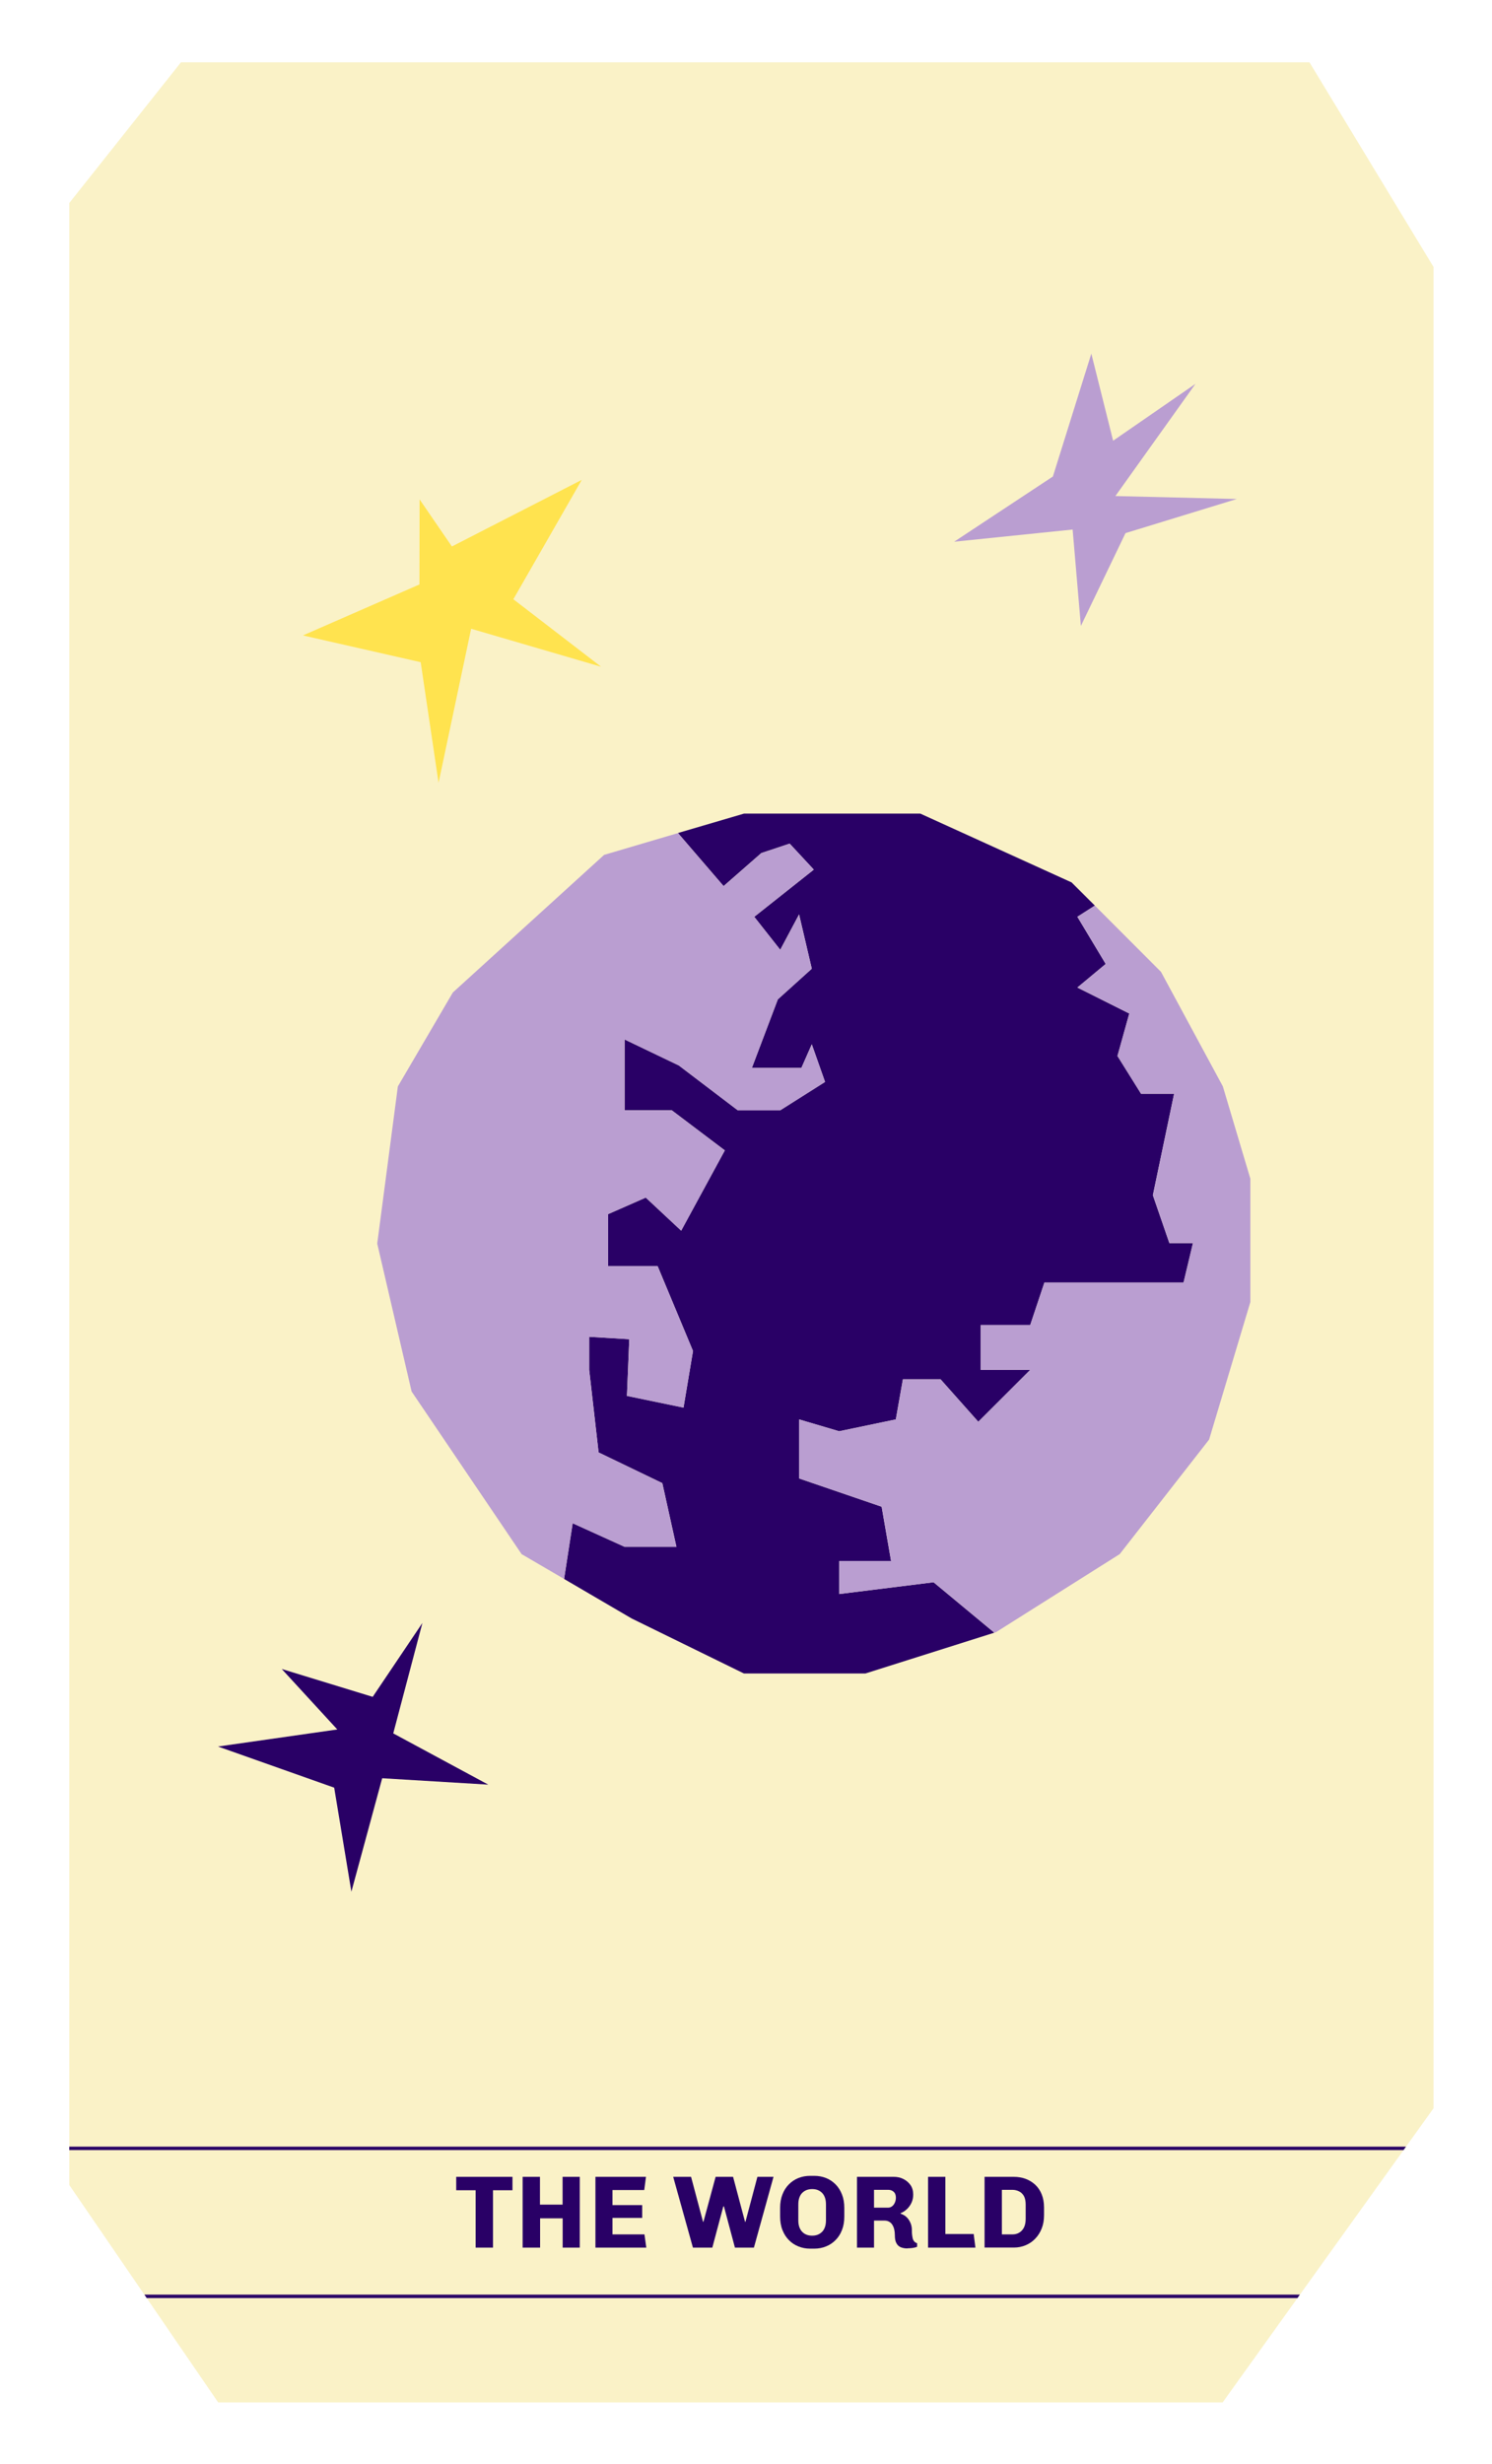 <svg width="103" height="170" viewBox="0 0 103 170" fill="none" xmlns="http://www.w3.org/2000/svg">
<g filter="url(#filter0_d_1020_574)">
<path d="M4.784 10.005L12.492 0.299H90.399L98.961 14.414V141.453L84.405 161.743H15.06L4.784 146.745V10.005Z" fill="#FAF2C7"/>
<path d="M28.956 36.322L28.966 30.451L31.196 33.702L40.162 29.107L35.439 37.342L41.495 41.998L32.525 39.378L30.276 50.005L29.042 41.685L20.912 39.838L28.956 36.322Z" fill="#FFE34F"/>
<path d="M72.687 28.874L75.34 20.398L76.844 26.406L82.53 22.481L77.001 30.222L85.383 30.426L77.699 32.78L74.618 39.183L74.049 32.533L65.871 33.373L72.687 28.874Z" fill="#BA9ED1"/>
<path d="M23.071 119.331L15.05 116.493L23.285 115.316L19.45 111.144L25.729 113.066L29.16 107.969L27.148 115.586L33.707 119.122L26.384 118.681L24.258 126.507L23.071 119.331Z" fill="#290066"/>
<path d="M32.834 151.063V147.105H31.495V146.18H35.378V147.105H34.035V151.063H32.839H32.834Z" fill="#290066"/>
<path d="M36.08 151.063V146.18H37.276V148.097H38.838V146.18H40.024V151.063H38.843V149.042H37.286V151.063H36.08Z" fill="#290066"/>
<path d="M41.106 151.063V146.18H44.595L44.476 147.091H42.283V148.13H44.334V149.013H42.283V150.152H44.49L44.618 151.063H41.106Z" fill="#290066"/>
<path d="M47.836 151.063L46.474 146.18H47.708L48.534 149.284H48.562L49.403 146.18H50.608L51.434 149.284H51.462L52.288 146.18H53.399L52.046 151.063H50.736L49.977 148.221H49.934L49.175 151.063H47.846H47.836Z" fill="#290066"/>
<path d="M55.924 151.135C55.639 151.135 55.373 151.082 55.122 150.983C54.87 150.883 54.652 150.741 54.462 150.546C54.272 150.356 54.125 150.124 54.016 149.848C53.907 149.573 53.855 149.26 53.855 148.918V148.325C53.855 147.979 53.907 147.67 54.016 147.395C54.12 147.119 54.272 146.887 54.462 146.697C54.652 146.507 54.87 146.36 55.122 146.26C55.373 146.161 55.639 146.113 55.924 146.113H56.218C56.503 146.113 56.769 146.161 57.02 146.26C57.272 146.36 57.49 146.507 57.68 146.697C57.87 146.887 58.017 147.119 58.126 147.395C58.235 147.67 58.287 147.979 58.287 148.325V148.918C58.287 149.265 58.235 149.573 58.126 149.848C58.022 150.124 57.87 150.356 57.68 150.546C57.49 150.736 57.272 150.883 57.02 150.983C56.769 151.082 56.503 151.135 56.218 151.135H55.924ZM56.066 150.238C56.204 150.238 56.327 150.219 56.441 150.176C56.555 150.133 56.655 150.067 56.745 149.981C56.835 149.891 56.901 149.782 56.949 149.649C56.996 149.516 57.02 149.36 57.02 149.175V148.088C57.02 147.903 56.996 147.746 56.949 147.613C56.901 147.48 56.835 147.371 56.745 147.281C56.655 147.191 56.555 147.129 56.441 147.086C56.327 147.044 56.204 147.025 56.071 147.025C55.938 147.025 55.815 147.044 55.696 147.086C55.577 147.129 55.478 147.195 55.388 147.281C55.297 147.366 55.231 147.48 55.183 147.613C55.136 147.746 55.112 147.907 55.112 148.088V149.175C55.112 149.36 55.136 149.521 55.183 149.649C55.231 149.782 55.297 149.891 55.388 149.981C55.478 150.072 55.577 150.133 55.691 150.176C55.805 150.219 55.928 150.238 56.061 150.238H56.066Z" fill="#290066"/>
<path d="M62.649 151.12C62.473 151.12 62.322 151.092 62.189 151.04C62.06 150.987 61.956 150.893 61.885 150.76C61.809 150.627 61.776 150.442 61.776 150.204C61.776 150.062 61.761 149.929 61.733 149.81C61.705 149.692 61.662 149.583 61.605 149.492C61.548 149.402 61.477 149.331 61.387 149.279C61.296 149.227 61.187 149.198 61.059 149.198H60.338V151.063H59.161V146.18H61.709C61.942 146.18 62.16 146.227 62.359 146.327C62.559 146.426 62.725 146.564 62.853 146.744C62.981 146.925 63.043 147.143 63.043 147.399C63.043 147.608 63.005 147.798 62.924 147.969C62.844 148.14 62.739 148.287 62.606 148.41C62.473 148.534 62.331 148.629 62.174 148.686V148.724C62.274 148.752 62.369 148.8 62.464 148.861C62.554 148.923 62.639 149.008 62.711 149.103C62.782 149.203 62.839 149.312 62.886 149.44C62.929 149.568 62.953 149.711 62.953 149.867C62.953 149.981 62.953 150.086 62.967 150.185C62.981 150.285 62.995 150.375 63.014 150.451C63.038 150.532 63.076 150.594 63.124 150.646C63.171 150.698 63.238 150.736 63.313 150.76V151.006C63.219 151.044 63.109 151.073 62.991 151.087C62.872 151.101 62.754 151.111 62.644 151.111L62.649 151.12ZM60.338 148.306H61.315C61.415 148.306 61.505 148.273 61.586 148.211C61.667 148.149 61.728 148.064 61.776 147.959C61.823 147.855 61.847 147.741 61.847 147.618C61.847 147.442 61.8 147.309 61.695 147.214C61.595 147.119 61.472 147.077 61.325 147.077H60.338V148.311V148.306Z" fill="#290066"/>
<path d="M64.068 151.063V146.18H65.264V150.124H67.219L67.338 151.063H64.063H64.068Z" fill="#290066"/>
<path d="M67.969 151.063V146.18H69.991C70.281 146.18 70.551 146.227 70.798 146.317C71.049 146.408 71.268 146.545 71.462 146.721C71.657 146.901 71.804 147.119 71.913 147.385C72.018 147.646 72.075 147.95 72.075 148.292V148.823C72.075 149.165 72.022 149.473 71.913 149.744C71.804 150.019 71.657 150.252 71.462 150.451C71.272 150.651 71.049 150.798 70.798 150.902C70.551 151.006 70.281 151.059 69.991 151.059H67.969V151.063ZM69.165 150.152H69.891C70.062 150.152 70.219 150.114 70.356 150.034C70.494 149.953 70.608 149.834 70.689 149.673C70.769 149.511 70.807 149.317 70.807 149.08V148.092C70.807 147.855 70.769 147.66 70.689 147.513C70.608 147.366 70.499 147.257 70.356 147.186C70.214 147.115 70.062 147.077 69.891 147.077H69.165V150.152Z" fill="#290066"/>
<path d="M97.063 144.098H4.784V144.335H96.892L97.063 144.098Z" fill="#290066"/>
<path d="M89.735 154.306H9.967L10.128 154.543H89.569L89.735 154.306Z" fill="#290066"/>
<path d="M82.355 81.762L81.705 84.486H72.099L71.121 87.414H67.704V90.509H71.121L67.537 94.088L64.932 91.159H62.331L61.842 93.926L57.931 94.742L55.164 93.926V97.998L60.864 99.949L61.515 103.694H57.931V105.972L64.448 105.16L68.643 108.639L59.74 111.454H51.358L43.603 107.657L38.942 104.932L39.535 101.088L43.119 102.716H46.697L45.724 98.321L41.325 96.204L40.675 90.509V88.226L43.441 88.392L43.28 92.303L47.186 93.11L47.841 89.204L45.397 83.342H41.98V79.764L44.581 78.62L47.025 80.903L50.038 75.364L46.374 72.597H43.119V67.713L46.863 69.507L50.931 72.597H53.864L56.958 70.642L56.042 68.046L55.326 69.669H51.908L53.698 64.946L56.042 62.83L55.164 59.085L53.864 61.524L52.07 59.251L56.18 55.995L54.514 54.201L52.559 54.851L49.953 57.13L46.802 53.47L51.358 52.132H63.536L73.978 56.878L75.582 58.477L74.377 59.251L76.332 62.502L74.377 64.13L77.96 65.924L77.144 68.852L78.772 71.458H81.054L79.588 78.459L80.727 81.762H82.355Z" fill="#290066"/>
<path d="M56.958 70.641L53.864 72.601H50.931L46.863 69.507L43.119 67.713V72.601H46.374L50.038 75.368L47.025 80.907L44.58 78.624L41.98 79.763V83.347H45.397L47.841 89.203L47.186 93.114L43.28 92.303L43.441 88.397L40.674 88.226V90.508L41.325 96.204L45.724 98.325L46.697 102.716H43.119L39.535 101.092L38.942 104.932L36.009 103.219L28.415 91.999L26.042 81.795L27.466 70.954L31.263 64.471L41.704 54.979L46.802 53.475L49.953 57.134L52.559 54.856L54.514 54.201L56.18 55.995L52.07 59.251L53.864 61.529L55.164 59.089L56.042 62.834L53.698 64.946L51.908 69.673H55.326L56.042 68.045L56.958 70.641Z" fill="#BA9ED1"/>
<path d="M86.318 77.319V85.828L83.47 95.316L77.3 103.218L68.757 108.605L68.643 108.638L64.448 105.159L57.931 105.971V103.693H61.514L60.864 99.948L55.164 97.998V93.925L57.931 94.742L61.842 93.925L62.331 91.158H64.932L67.537 94.087L71.121 90.508H67.703V87.414H71.121L72.098 84.485H81.704L82.355 81.761H80.727L79.588 78.458L81.054 71.457H78.771L77.143 68.852L77.96 65.923L74.376 64.129L76.332 62.506L74.376 59.245L75.582 58.477L80.148 63.047L84.419 70.949L86.318 77.319Z" fill="#BA9ED1"/>
</g>
<defs>
<filter id="filter0_d_1020_574" x="0.784" y="0.299" width="102.177" height="169.443" filterUnits="userSpaceOnUse" color-interpolation-filters="sRGB">
<feFlood flood-opacity="0" result="BackgroundImageFix"/>
<feColorMatrix in="SourceAlpha" type="matrix" values="0 0 0 0 0 0 0 0 0 0 0 0 0 0 0 0 0 0 127 0" result="hardAlpha"/>
<feOffset dy="4"/>
<feGaussianBlur stdDeviation="2"/>
<feComposite in2="hardAlpha" operator="out"/>
<feColorMatrix type="matrix" values="0 0 0 0 0 0 0 0 0 0 0 0 0 0 0 0 0 0 0.25 0"/>
<feBlend mode="normal" in2="BackgroundImageFix" result="effect1_dropShadow_1020_574"/>
<feBlend mode="normal" in="SourceGraphic" in2="effect1_dropShadow_1020_574" result="shape"/>
</filter>
</defs>
</svg>
